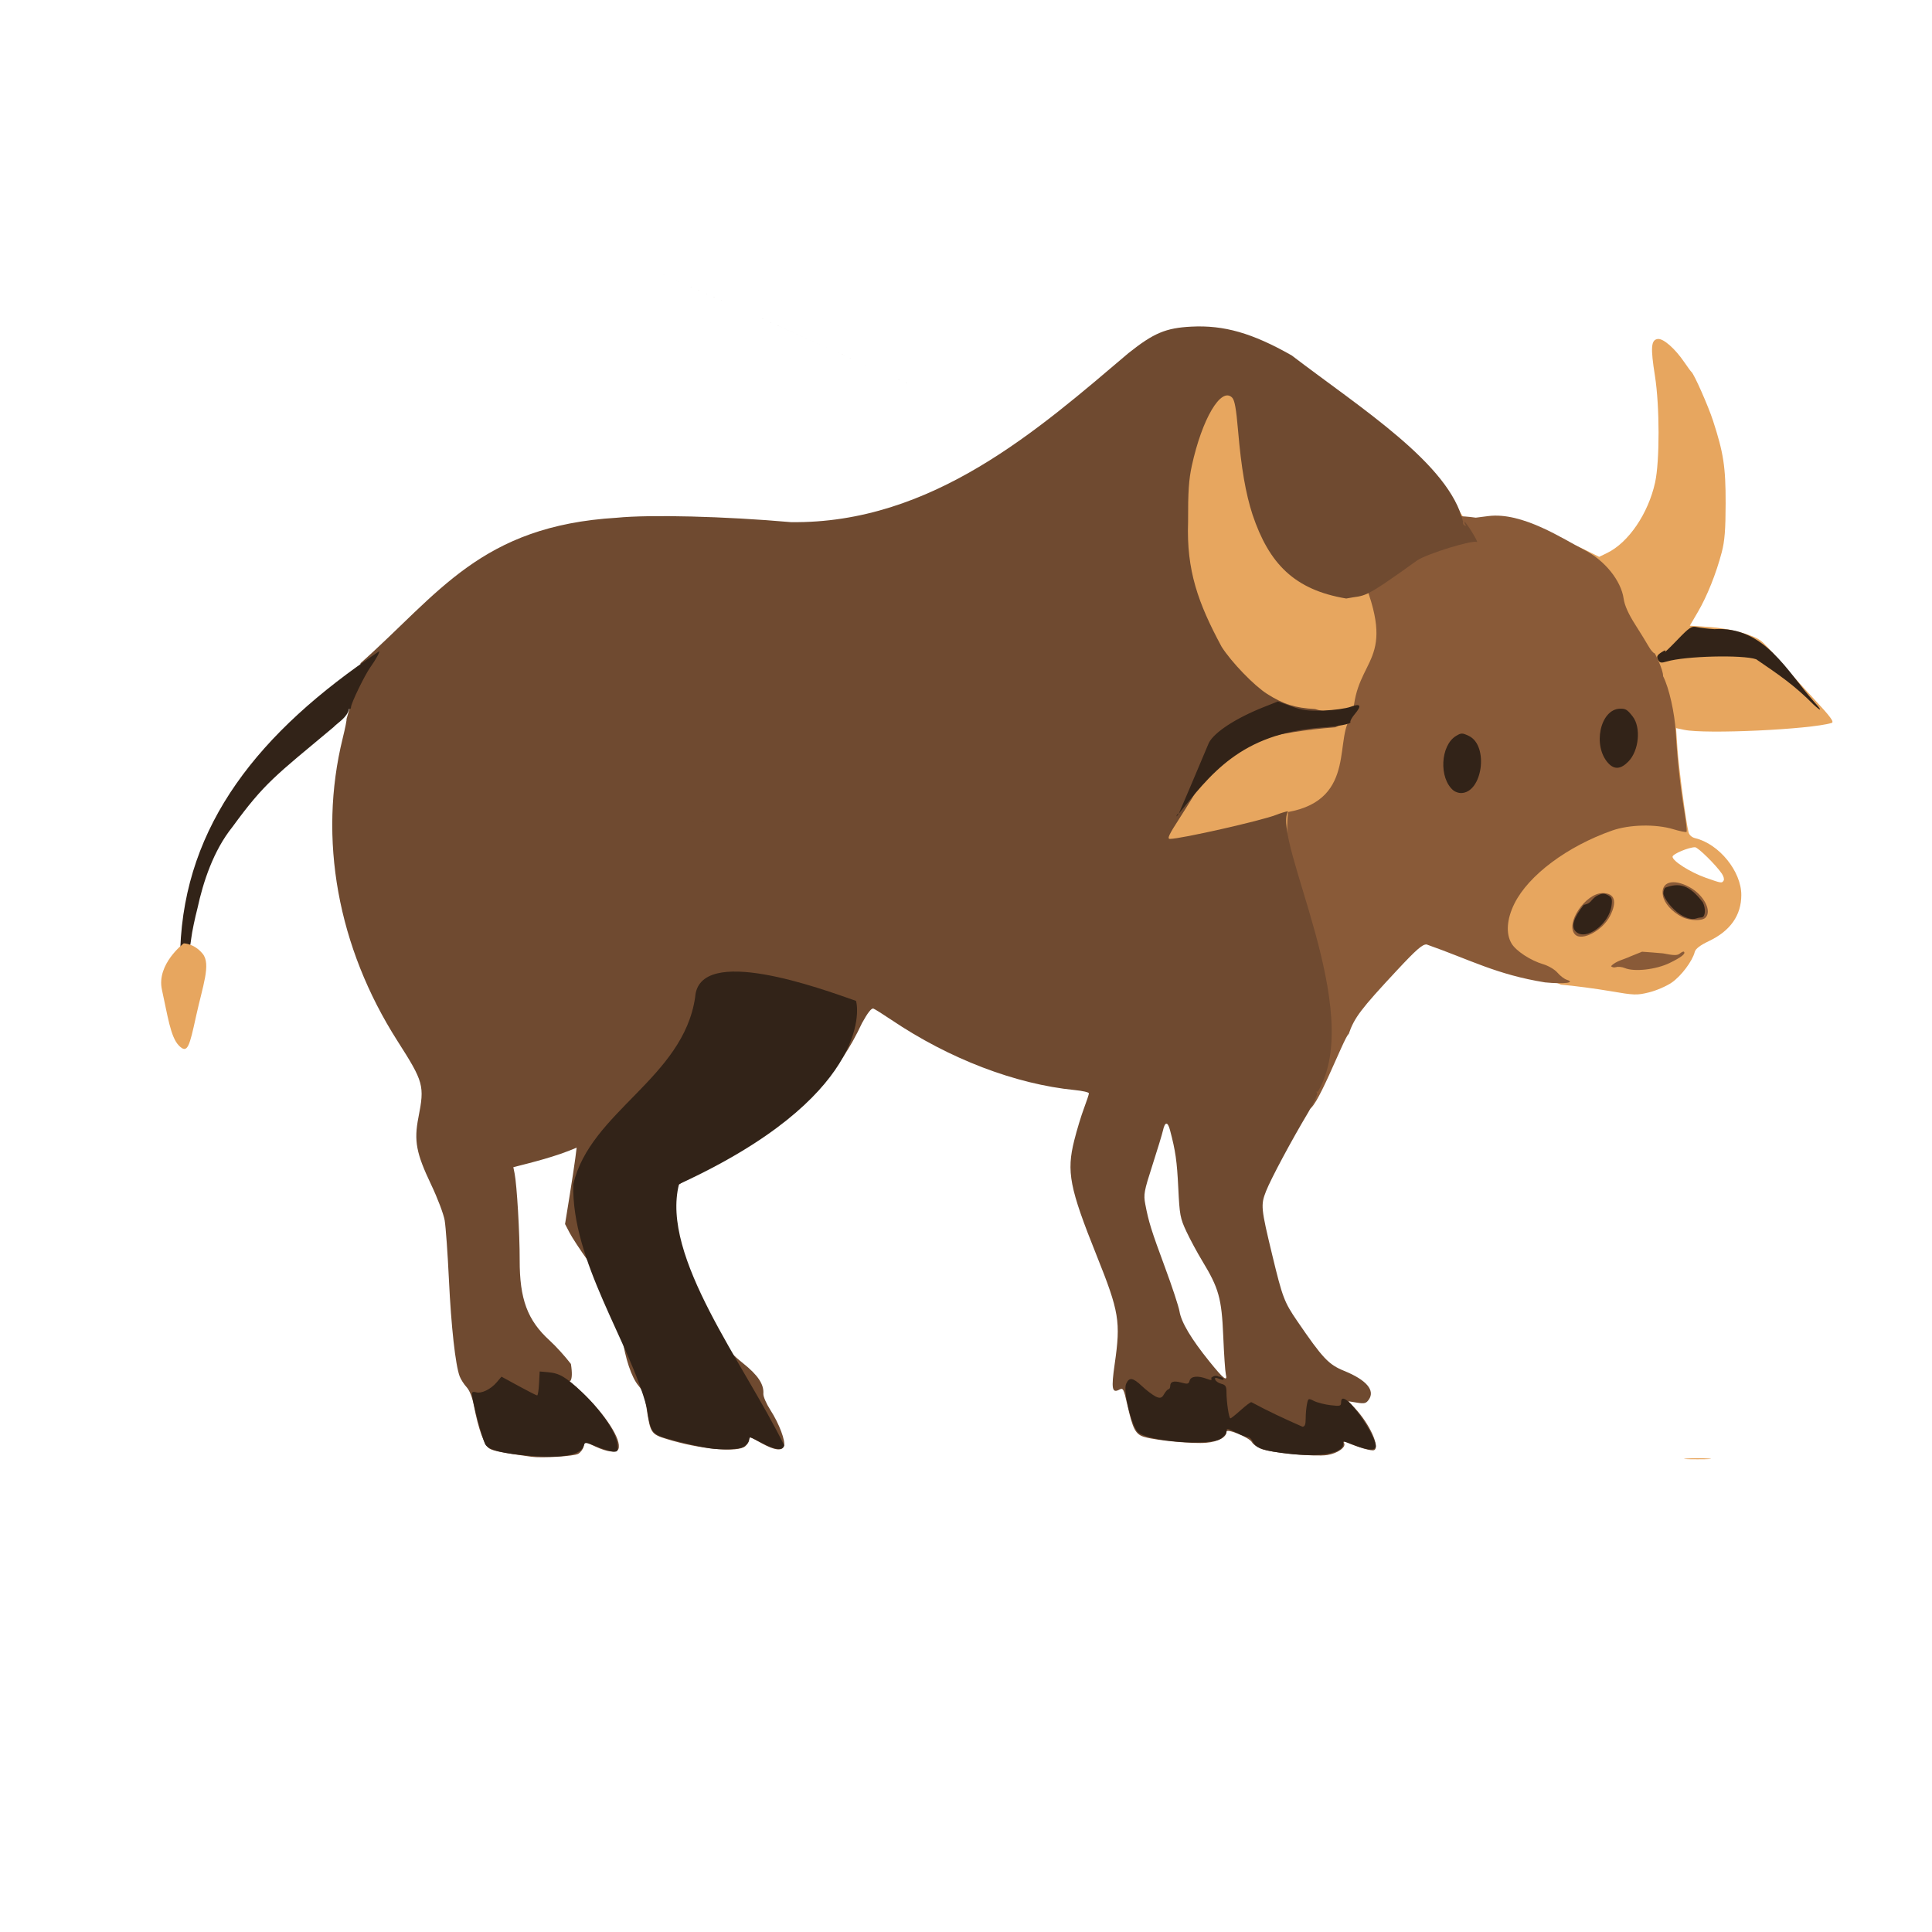 <?xml version="1.0" encoding="UTF-8" standalone="no"?>
<!-- Created with Inkscape (http://www.inkscape.org/) -->

<svg
   width="64"
   height="64"
   viewBox="0 0 16.933 16.933"
   version="1.1"
   id="svg5"
   inkscape:version="1.2 (dc2aedaf03, 2022-05-15)"
   sodipodi:docname="taureau.svg"
   xmlns:inkscape="http://www.inkscape.org/namespaces/inkscape"
   xmlns:sodipodi="http://sodipodi.sourceforge.net/DTD/sodipodi-0.dtd"
   xmlns="http://www.w3.org/2000/svg"
   xmlns:svg="http://www.w3.org/2000/svg">
  <sodipodi:namedview
     id="namedview7"
     pagecolor="#ffffff"
     bordercolor="#666666"
     borderopacity="1.0"
     inkscape:pageshadow="2"
     inkscape:pageopacity="0.0"
     inkscape:pagecheckerboard="0"
     inkscape:document-units="mm"
     showgrid="false"
     units="px"
     inkscape:zoom="16"
     inkscape:cx="28.53125"
     inkscape:cy="32.375"
     inkscape:window-width="1920"
     inkscape:window-height="1017"
     inkscape:window-x="1912"
     inkscape:window-y="-8"
     inkscape:window-maximized="1"
     inkscape:current-layer="g822"
     inkscape:showpageshadow="2"
     inkscape:deskcolor="#d1d1d1" />
  <defs
     id="defs2" />
  <g
     inkscape:label="Calque 1"
     inkscape:groupmode="layer"
     id="layer1">
    <g
       id="g4128"
       transform="translate(-0.631,0.126)">
      <g
         id="g5578"
         transform="translate(0.089,0.089)">
        <g
           id="g7501"
           transform="translate(-0.063,0.947)">
          <g
             id="g9467"
             transform="translate(-0.089,-0.803)">
            <g
               id="g10302"
               transform="translate(0.312,-0.045)">
              <g
                 id="g11479"
                 transform="translate(-0.126,0.063)">
                <g
                   id="g11873"
                   transform="translate(-0.236,0.665)">
                  <g
                     id="g12382"
                     transform="translate(-121.985,-82.268)">
                    <g
                       id="g13305"
                       transform="matrix(0.133,0,0,0.133,114.639,78.216)">
                      <g
                         id="g17429"
                         transform="translate(0.905,5.664)">
                        <g
                           id="g18595"
                           transform="translate(-3.363,-8.745)">
                          <g
                             id="g21002"
                             transform="translate(1.708,-2.82)">
                            <g
                               id="g23814"
                               transform="translate(8.725,-1.122)">
                              <g
                                 id="g24838"
                                 transform="translate(11.143,-0.857)">
                                <g
                                   id="g25315"
                                   transform="translate(-3.49,2.493)">
                                <g
                                   id="g27220"
                                   transform="translate(2.468,1.234)">
                                <g
                                   id="g29753"
                                   transform="translate(1.476,-2.374)">
                                <g
                                   id="g30615"
                                   transform="translate(0.92,1.369)">
                                <g
                                   id="g31433"
                                   transform="translate(-2.468,-1.41)">
                                <g
                                   id="g31731"
                                   transform="translate(1.058,-0.705)">
                                <g
                                   id="g33243"
                                   transform="matrix(1.077,0,0,1.077,-7.373,-3.174)">
                                <g
                                   id="g35254"
                                   transform="translate(-2.214,-0.92)">
                                <g
                                   id="g36749"
                                   transform="translate(-0.982,-2.782)">
                                <g
                                   id="g37297"
                                   transform="translate(-6.776,-3.503)">
                                <g
                                   id="g38955"
                                   transform="matrix(1.217,0,0,1.217,-23.105,-18.212)">
                                <g
                                   id="g39618"
                                   transform="translate(-0.269,-0.269)">
                                <g
                                   id="g40032"
                                   transform="translate(-1.901,-3.042)">
                                <g
                                   id="g40543"
                                   transform="translate(0.38,-2.091)">
                                <g
                                   id="g41372"
                                   transform="translate(1.966,-7.93)">
                                <g
                                   id="g43278"
                                   transform="translate(1.521,-0.38)">
                                <g
                                   id="g44210"
                                   transform="matrix(1.158,0,0,1.158,-18.904,-21.776)">
                                <g
                                   id="g44833"
                                   transform="matrix(1.12,0,0,1.12,-12.539,-14.548)">
                                <g
                                   id="g47597"
                                   transform="translate(3.111,-1.244)">
                                <g
                                   id="g48754"
                                   transform="translate(-2.904,-6.637)">
                                <g
                                   id="g234"
                                   transform="matrix(0.041,0,0,0.041,104.64,119.672)">
                                <g
                                   id="g2138"
                                   transform="translate(-86.211,-40.57)">
                                <g
                                   id="g2696"
                                   transform="translate(-124306.44,-9412.237)">
                                <g
                                   id="g3765"
                                   transform="translate(25.356,-50.712)">
                                <g
                                   id="g4557"
                                   transform="translate(46.617,-35.859)">
                                <g
                                   id="g5244"
                                   transform="translate(7.172,14.344)">
                                <g
                                   id="g5807"
                                   transform="translate(-5.198,-21.114)">
                                <g
                                   id="g6945"
                                   transform="translate(-10.143,-243.42)">
                                <g
                                   id="g11108"
                                   transform="translate(18.189,-37.636)">
                                <g
                                   id="g15049"
                                   transform="translate(-65.926,141.995)">
                                <g
                                   id="g19861"
                                   transform="matrix(0.074,0,0,0.074,115423.38,9039.231)">
                                <g
                                   id="g20437"
                                   transform="translate(-478.388,-785.882)">
                                <g
                                   id="g21032"
                                   transform="translate(2047.188,-1072.337)">
                                <g
                                   id="g21869"
                                   transform="matrix(0.043,0,0,0.043,117368,10137.003)">
                                <g
                                   id="g25455"
                                   transform="translate(154741.46,-87178.414)">
                                <g
                                   id="g26278"
                                   transform="translate(-18012.371,-8233.442)">
                                <g
                                   id="g27240"
                                   transform="translate(-0.004,5582.762)">
                                <g
                                   id="g28306"
                                   transform="translate(-15790.441,-2255.777)">
                                <g
                                   id="g33735"
                                   transform="translate(14662.549,-16918.328)">
                                <g
                                   id="g37868"
                                   transform="translate(-5075.498,25941.433)">
                                <g
                                   id="g76752"
                                   transform="matrix(-1,0,0,1,9442.317,-1595.075)">
                                <g
                                   id="g82459"
                                   transform="translate(3383.667,-1127.889)">
                                <g
                                   id="g83208"
                                   transform="matrix(0.203,0,0,0.203,-15348.528,66747.475)">
                                <g
                                   id="g83934"
                                   transform="matrix(-1,0,0,1,240692.18,94139.78)">
                                <g
                                   id="g84550"
                                   transform="translate(-8.7627443e-5,55472.344)">
                                <g
                                   id="g9096"
                                   transform="translate(31379.925,-62759.843)">
                                <g
                                   id="g11527"
                                   transform="translate(61019.625,105397.54)">
                                <g
                                   id="g13422"
                                   transform="translate(-44377.907,44377.908)">
                                <g
                                   id="g1137"
                                   transform="translate(-3.3240812e-4,138680.92)">
                                <g
                                   id="g3632"
                                   transform="translate(177511.65,-22188.943)">
                                <g
                                   id="g5936"
                                   transform="translate(11767.473,-47069.909)">
                                <g
                                   id="g7318">
                                <g
                                   id="g11619"
                                   transform="translate(27457.436,-223581.94)" />
                                <g
                                   id="g11985"
                                   transform="translate(70604.821,-133364.68)">
                                <g
                                   id="g12707"
                                   transform="matrix(1.187,0,0,1.187,95904.637,-164033.62)">
                                <g
                                   id="g4721"
                                   transform="matrix(-1,0,0,1,-561251.4,-59483.037)">
                                <g
                                   id="g7072">
                                <g
                                   id="g10426"
                                   transform="translate(66928.962,-211126.69)">
                                <g
                                   id="g11693"
                                   transform="translate(967399.8,-74774.864)">
                                <g
                                   id="g12809"
                                   transform="translate(37387.427,-102815.44)">
                                <g
                                   id="g2473"
                                   transform="translate(132184.53,-3304.613)">
                                <g
                                   id="g822"
                                   transform="translate(6609.22,-135489.15)">
                                <path
                                   style="fill:#e7a65f;stroke-width:2570.36"
                                   d="m -2310419.4,1359482.3 c -7422,-519.2 -19566.9,-519.2 -26988.8,0 -7421.9,519.2 -1349.5,944 13494.4,944 14843.8,0 20916.3,-424.8 13494.4,-944 z M -1742475.7,27943.43 c -23915.5,-8849.717 -227464.9,68010.282 -294400.9,173354.23 l -15864.4,23570.66 -38555.4,-1352.91 c -45341.6,-1591.03 -66912,1953.16 -93937.9,15434.67 l -17327.7,8643.63 -9911.3,-4817.29 c -26306.7,-12786.07 -50684,-48639.26 -59083.2,-86897.46 -5780.6,-26329.96 -5676.8,-94498.084 200.2,-131492.5 5535.9,-34847.776 4833,-44276.068 -3387.7,-45439.009 -6895.8,-975.505 -21413.3,11752.791 -33134.8,29050.974 -3863.4,5701.488 -7725.2,10944.67 -8581.9,11651.519 -3269.9,2697.913 -20585.5,41826.367 -26419.8,59701.565 -13085.3,40090.401 -15737.5,57407.371 -15657.5,102231.041 58.4,32721.41 1154.4,46521.62 4797,60403.43 6872.2,26189.49 18050.5,54144.1 29404.8,73535.01 l 9946.7,16987.12 -23412.8,1537.95 c -24518.2,1610.53 -52165.9,8803.01 -63431.5,16501.52 -3649.3,2493.81 -13402.2,12630.82 -21673.1,22526.7 -8270.9,9895.88 -27595.1,31491.29 -42942.6,47989.84 -22396.4,24076.01 -26997.3,30271.11 -23308.2,31384.44 26592.1,8025.12 155374.7,14028.58 181701.4,8470.36 l 10031.6,-2117.93 -1744.6,25251.16 c -1635.3,23670.61 -10407,90146.39 -13594.8,103026.89 -875.4,3537.33 -4087.5,6441.58 -8221,7433.2 -29469.6,7069.77 -56937.5,40920.96 -56891.9,70113.06 39,25022.99 13481.3,44159.33 39864.3,56750.8 11023.5,5261.01 16572.7,9515.88 17573.3,13474.26 2837.6,11226.27 16749.6,29723.55 28366.9,37716.44 6466.4,4449.01 19008.2,9874.73 27870.7,12057.17 15131.4,3726.2 18071.9,3631.74 48243,-1549.52 17671.3,-3034.66 44852.8,-6604.43 60403.5,-7932.82 173631.5,-74756.29 476982.7,-100480.05 538373.1,-212767.87 128120.8,-234342.77 -128702.3,-566663.36 -125293.5,-534430.33 z m -613637.5,618761.02 c -912.1,-1475.85 66.1,-5235 2173.5,-8353.66 7287.7,-10783.97 29491.1,-32659.03 33149.2,-32659.03 7850.9,0 27721,8375.51 27721,11684.74 0,5335.74 -21876.6,19209.92 -40851.8,25908.37 -19623.9,6927.43 -19989.1,6983.69 -22191.9,3419.58 z"
                                   id="path832"
                                   sodipodi:nodetypes="sssscccsscsssssssssscsssssscssssssssscscssssss" />
                                <path
                                   style="fill:#895a38;stroke-width:2570.36"
                                   d="m -2050404.3,199272.02 -15422.1,-1951.65 c -42257.6,-5347.66 -92745.4,28593.39 -117848.7,41377.87 -25727.1,13102.32 -45973.5,38107.96 -49130.9,60679.82 -1106.7,7911.38 -5864.4,18583.93 -13946.6,31285.3 -6746.8,10602.73 -14394.3,23036.84 -16994.3,27631.36 -2600.1,4594.52 -5955.6,8353.67 -7456.8,8353.67 0,0 -10404.4,19661.13 -10203.6,28089.01 -7308,14132.08 -14367.4,45466.92 -15676.7,69584.62 -1724.2,31759.35 -5586.9,67333.79 -10552.2,97182.21 -2189.2,13159.82 -3401.5,24505.72 -2694.2,25213.11 707.4,707.39 8061.3,-759.28 16342,-3259.24 21785.7,-6577.11 54110.3,-5871.11 75459.3,1648.11 55415.2,19517.59 102937.1,55036.84 120405.8,89994.77 9468.7,18948.48 10800.3,37057.43 3619,49214.48 -5463,9248.07 -23536.2,21085.01 -39203,25675.73 -6361.6,1864.12 -14219.9,6532.36 -17462.8,10373.86 -3242.9,3841.51 -8428.9,7788.39 -11524.4,8770.86 -11519.3,3656.11 3815.3,5488.75 26862.2,3210.36 59815.1,-9656.79 91706.3,-27658.86 146065.1,-46789.76 5103.5,-272.46 12596,6269.13 36407.2,31786.42 44608.4,47804.61 52827.8,58649.47 59650.2,78703.87 5245.4,2050.67 42649.2,102920.62 50476.9,91535.33 -28531.7,-91349.62 35068.3,-250691.27 24389.1,-365298.13 -87745.1,-15788.02 -54743,-96176.43 -80281.3,-119404.35 -3177,-73515.91 -57147.5,-63281.69 -8776.9,-176741.23 2393.8,-50553.6 -74593.8,-76649.35 -142502.3,-66866.4 z m -183817,555417.17 c 3385.7,-1428.33 8204.1,-1946.82 10707.7,-1152.22 2503.5,794.58 5295.8,241.1 6205,-1230.2 -5671.7,-6485.17 -16777.4,-8465.6 -23751,-11984.37 -6679.9,-2655.13 -13179.2,-5266.75 -14442.9,-5803.57 -7576.2,387.54 -17325,1366.97 -25856.9,2040.15 -13575.5,2698.36 -17687.9,2726.17 -20803.3,140.6 -2135.5,-1772.39 -4370.3,-2735.02 -4966.1,-2139.21 -2418.5,2418.48 3286.6,6870.16 17866,13940.73 16674.5,8086.68 43414.7,11092.95 55041.5,6188.01 z m 61316,-41359.49 c 12748.9,-13020.36 -12617.8,-51090.05 -34042.5,-51090.05 -14821.7,0 -18142.4,10374.89 -9034.7,28227.45 9167.7,17970.05 34633.8,31485.82 43077.2,22862.6 z m -131730.8,-21709.31 c 12422,-6447.38 21662.1,-16779.61 23429.1,-26198.35 3174.4,-16921.45 -12353.8,-21824.23 -33008,-10421.68 -17527.4,9676.38 -27709,29326.69 -19466.2,37569.52 4322,4322.01 19867.7,3813.83 29045.1,-949.49 z"
                                   id="path830"
                                   sodipodi:nodetypes="csssssccssssssssssccsccccccssccccssssssssssssss" />
                                <path
                                   style="fill:#6f4a30;stroke-width:2570.36"
                                   d="m -885798.12,1357311.8 c 35990.42,-4961.2 47030.37,-7146.6 51943.22,-10282.5 6134.14,-3915.4 13543.27,-24604.8 18878.36,-52716.2 1956.58,-10309.6 5339.61,-18876.7 9042.29,-22898.4 3253.87,-3534.3 7086.82,-9525.5 8517.68,-13313.7 5202.85,-13774.9 10478.4,-61242.4 13232.34,-119059.8 1548.77,-32515 3910.7,-65479.9 5248.75,-73255.2 1338.05,-7775.4 8815.56,-27530.6 16616.7,-43900.6 18529.41,-38882.27 21422.91,-54134.93 15748.43,-83015.23 -7711.18,-39246.03 -6515.39,-43617.19 25751.91,-94135.04 73965.23,-115800.3 98163.47,-249496.84 67607.44,-373534.57 -3072.98,-12474.34 -5179.82,-23088.02 -4681.88,-23585.97 0,0 -19948.84,-67948.82 -17083.54,-68695.03 -96888.18,-85942.36 -148372.08,-169489.93 -316206.41,-179544.04 -40666.47,-4093.78 -133046.77,-1763.26 -214624.97,5414.47 -174423.7,2341.33 -305815.5,-114723.208 -416470.5,-208539.981 -31023,-24670.864 -45884.7,-30920.941 -77364.5,-32535.592 -40337,-2068.953 -75226,7929.93 -123749.2,35465.464 -86280.8,65873.141 -194781.4,134108.439 -211440.3,205400.289 799.1,1292.91 98.7,3187.73 -1556.6,4210.68 -1879.4,1161.6 -2320.8,745.77 -1175.3,-1107.57 1008.6,-1632.12 1286.5,-2967.5 617.5,-2967.5 -669,0 -4836.1,5882.81 -9260.2,13072.87 -4424.1,7190.09 -6931.1,12385.17 -5571,11544.64 4826.9,-2983.19 61446.3,14421.41 73577.3,22617.41 70622.7,50821.28 62231.3,41913.6 87531.5,47030.14 63958.4,-10696.32 95152.2,-42944.04 115480.6,-103261.32 8544.2,-26277.01 13909.1,-57368.4 17871.5,-103571.86 2351.9,-27423.243 4215.5,-37806.935 7347.5,-40939.004 13603.8,-13603.784 37063.9,26088.797 49711.3,84107.434 3723.2,17080.19 4728.2,32225.13 4604.9,69399.69 2074.3,59615.72 -12269.7,99788.97 -41408,153851.4 -12236.3,19128.53 -40013.6,47888.33 -56073.5,58056.9 -20291.6,12847.96 -34102.3,17203.9 -59271.5,18694.32 -17990.7,6454.4 -67937.5,4255.05 -24701,22458.43 74896.8,5846.41 127784.3,20789.12 147395.6,41644.75 3781.3,4021.25 11764,15986.32 17739.2,26589.05 5975.3,10602.73 18173,30555.14 27106.1,44338.69 12930.9,19952.16 15291.2,25061 11578.3,25061 -13462.2,0 -112874.2,-22492.39 -131004.9,-29640.4 -5172.5,-2039.3 -11717.9,-4068.47 -14545.3,-4509.31 19484.2,36301.95 -96365.6,246609.07 -36677.1,346081.72 1652.8,-1021.51 2027,-508.23 926.9,1271.66 -1021.1,1652.2 3820.1,12443.37 10844.7,24172.97 20340.8,33965.16 45901.7,81709.24 51938.6,97014.04 6722.6,17043.2 6354,20801.1 -7781.7,79341.5 -12493.1,51737.1 -14646.6,57410.5 -30697.7,80872.7 -31466.3,45994.7 -38603.1,53564.9 -57896,61412.1 -27360,11128.5 -38364.8,23974.6 -30345.8,35423.3 3279,4681.4 5407.1,5232.1 14495.5,3751 l 10652.2,-1735.9 -8087.2,8624.4 c -18098.7,19301.1 -31402.9,48647.2 -23439.6,51703 3210.9,1232.1 18845.8,-3248.5 33876.2,-9708.3 3421.6,-1470.5 4371.5,-1227.2 3119.2,799 -3125.3,5056.8 7817.6,12938.5 20692.3,14903.7 15330.6,2340.1 69908.9,-2815.6 81624.4,-7710.6 4752.5,-1985.8 9762.8,-5615.2 11134,-8065.3 3312.2,-5918.6 31446.6,-17509 31446.6,-12954.9 0,6779.7 10021.4,12251.2 24911.4,13601.4 16184.6,1467.6 60297.2,-2626.7 75993.3,-7053.3 11292.4,-3184.7 14524.1,-9280.6 21592.8,-40730 4187.5,-18630.7 5018.6,-20201.5 9437.7,-17836.5 9266.4,4959.2 10337.6,-822.7 5881.8,-31746.9 -7511.2,-52129.5 -5501.3,-64208.4 22165.1,-133209.3 33673.6,-83983.1 37464.5,-103495.1 27689,-142515.92 -3141.6,-12540.04 -8482.9,-30161.83 -11869.7,-39159.55 -3386.7,-8997.75 -6157.7,-17397.73 -6157.7,-18666.61 0,-1268.91 7807.5,-3079.81 17349.9,-4024.23 73272.4,-7251.78 154862.6,-38466.81 226199.7,-86540.13 10253.7,-6909.9 20232,-13173.14 22174,-13918.37 2354.8,-903.6 7032.2,5024.49 14041.8,17796.35 57158.1,123008.73 150939.6,140847.93 240546.8,210254.26 15863.3,17643.9 18895.3,29250.4 13341.1,51070.6 -12370.9,48600 -62474.1,122571.5 -107184.4,158245.2 -18379.9,14664.9 -25881.2,25943.2 -25020.6,37618.2 239.5,3250.4 -3667.1,12271.4 -8681.5,20046.7 -10876.5,16865.1 -19028.8,38560.4 -16735.4,44537 2434,6342.9 11613.2,5179.5 27283,-3457.8 16053.2,-8848.6 15654.1,-8741.3 15654.1,-4207.3 0,1901.4 2115.2,5371.4 4700.5,7711 9034.5,8176.1 55709,3915.8 97074.5,-8860.7 19178.1,-5923.5 20114.8,-7365.4 24738.8,-38085 2224.8,-14780.6 4612.8,-21444.1 9890.1,-27598.5 8603,-10032.8 16728,-34371 20239.97,-60628.3 4687.31,-35044.7 12334.36,-51999.3 42234.29,-93639.7 9271.69,-12912.3 19396.77,-28348.4 22500.22,-34302.5 l 5642.61,-10825.6 -5460.24,-33759.5 c -3003.13,-18567.7 -6221.22,-39762.53 -7151.28,-47099.57 l -1691.04,-13340.03 c 25534.76,11088.94 54788.65,18155.35 78066.04,24109.7 l -1553.45,7711.1 c -2832.46,14060 -6357.81,74056.9 -6267.82,106669.9 133.4,48303.1 -9628.02,74516.6 -37004.45,99373.2 -7534.06,6840.6 -19318.89,19847.4 -26188.54,28904.2 -7233.53,46515.4 24074.79,-861.7 -12266.57,33538.4 -30209.43,28595.8 -50627.15,60047.9 -46300.54,71322.9 1964.19,5118.6 13468.73,3934.9 28137.82,-2895.1 l 13271.35,-6179.2 1538.57,6130.1 c 846.18,3371.6 3911.36,7400 6811.5,8952.1 5543.62,2966.9 44463.35,5358.8 57640.14,3542.4 z m -856363.58,-101961.9 c 774.7,-3180.8 2189.8,-24289.8 3144.8,-46909 1962.4,-46479.8 5470.6,-59029.3 25915.4,-92704.6 6104,-10054.2 14851.8,-26273.5 19439.6,-36043 7731.8,-16464.6 8469.1,-20392.9 10087.8,-53747.9 1616.8,-33316.12 3388.2,-45721.85 10195.8,-71404.98 2894.5,-10920.09 6261.4,-10662.52 8750.4,669.42 918.2,4180.77 6743.9,23340.3 12945.9,42576.74 10341.4,32075.22 11071,36058.72 8798.7,48040.52 -4144.9,21855.8 -7417.4,32352.4 -24253.2,77792 -8904.4,24032.8 -16985.4,48539.2 -17957.7,54458.6 -2208.2,13442.9 -14430.8,33922.9 -36778.3,61625.2 -17689,21927.7 -22773.6,25849 -20289.2,15647 z m 231338,-1149479.87 c 807319.32,-360536.01 403659.7,-180268.005 0,0 z"
                                   id="path828"
                                   sodipodi:nodetypes="ssssssssssscccccsccssssscccsssccsccsssssccsssssssscssssssssssssssssssssccsssssssssssssscssccsssccsscsssssssssssssssscc" />
                                <path
                                   style="fill:#322318;stroke-width:2570.36"
                                   d="m -884512.94,1356176.7 c 33052.68,-2666.6 50916.77,-7083.7 55221.95,-13654.2 3407.62,-5200.7 16737.27,-55293.9 16744.78,-62927.4 2.11,-2148 -1768.28,-2823.8 -4842.04,-1848.3 -6524.32,2070.8 -18239.17,-3478.6 -25590.65,-12122.3 l -6017.6,-7075.4 -21231.9,11573.5 c -11677.53,6365.4 -21924.34,11573.5 -22770.66,11573.5 -846.31,0 -1885.66,-6650.8 -2309.64,-14779.5 l -770.86,-14779.6 -10281.43,913.4 c -14296.98,1270 -21821.47,5723.9 -42288.39,25031.4 -22666.71,21382.6 -41161.98,48160.8 -43065.38,62351.8 -1293.31,9642.1 -901.02,10662.2 4100.1,10662.2 3041.64,0 12344.43,-2768.9 20672.88,-6153 14172.58,-5758.8 15219.82,-5857.9 16347.18,-1547 3050.65,11665.8 25672.25,16041 66081.66,12780.9 z m -935092.56,-2573.1 c 29517.9,-3343.9 40362.5,-6868.5 43704.9,-14204.2 1577.8,-3462.9 4464.1,-6296.1 6414,-6296.1 1950,0 8079.9,-2313.3 13622,-5140.7 12054.1,-6149.5 12851.8,-6233 12851.8,-1344.4 0,2087.9 3130.1,5847.1 6955.8,8353.6 14437.7,9459.6 90780.2,3443.6 102284,-8060.2 7955.2,-7955.2 18441,-50933.6 14524.1,-59530.2 -3869.7,-8493.1 -8234,-7865.6 -19555,2811.5 -5283.3,4982.8 -12797.9,10710.2 -16699,12727.6 -10740.4,5564.9 -8842,-4945.9 -15974.2,-8935.4 -1174.8,0 -2136,-1666.8 -2136,-3703.9 0,-5716.2 -4247.6,-7065.8 -13873.4,-4408 -7628.7,2106.4 -8971.4,1781.2 -10075.3,-2440 -1439,-5503 -10165.1,-6431.7 -21158.6,-2252 -5704.7,2168.9 -6635,1962.5 -5420.3,-1202.9 -961.6,-470.4 -4236.7,-4280.9 -9572.4,-1415.5 -2120.6,0 -4568.2,1153.2 -5439.3,2562.6 -1043.6,1688.6 616,1726.2 4866,110.5 5080.4,-1931.6 6163.5,-1706.3 5101.6,1061 -741.5,1932.2 -4156.1,4217.9 -7588.1,5079.3 -5048.8,1267.2 -6239.9,3205.4 -6239.9,10154.6 0,12392.2 -2999.9,32445.5 -4847.4,32403 -868.2,-20.6 -6715.7,-4669.2 -12994.6,-10331.6 -6278.9,-5662.4 -12082.2,-9983.5 -12896.2,-9602.5 -21444,11535.1 -39592.1,19914.7 -62930.9,30251.8 -2936.8,0 -4004.5,-2655.6 -4004.5,-9960.1 0,-5478.1 -693.7,-13428.5 -1541.5,-17667.7 -1503.2,-7515.8 -1722.5,-7617.2 -8819.7,-4076.6 -4003,1997 -13141,4325.2 -20306.6,5173.9 -11914.5,1411.1 -13028.3,1093.5 -13028.3,-3715.1 0,-9015.3 -8105.3,-3910.5 -21160.2,13326.7 -13204.1,17434.3 -23738.8,38596.7 -21232.4,42652.2 2391,3868.6 10108.9,3066.8 25015.1,-2598.8 16061.6,-6104.7 14807.2,-5961.9 14807.2,-1684.8 0,11316.9 28325.7,16323 67347.3,11902.4 z m 714041.7,-6764.4 c 17590.1,-2699.7 56082,-12190.9 62255,-15350.7 9472.3,-4848.6 11320.5,-9082.2 15030.1,-34428.7 21071.4,-81468.6 93155.15,-180736.7 90719.49,-275821.1 -20681.62,-89376.82 -135557.39,-130733.08 -150233.19,-230481.11 -4413.1,-66431.34 -156377.5,-10315 -198310.2,4364.6 -4063.5,11621.26 -13832.9,119374.07 218181.7,226008.61 22938.8,89705.7 -80125,220823.6 -129619.1,322007.5 1298.8,6821.3 10523.9,6044.2 26212,-2208.3 8183.5,-4304.6 15205,-7826.7 15603.4,-7826.7 398.5,0 1325.7,2299.4 2060.7,5109.8 734.9,2810.4 4415.1,6280.3 8178.1,7711 6590.7,2505.8 26573.1,2963.8 39922,915.1 z m -165659.6,-553329.37 c 647585.79,-818962.542 323792.89,-409481.27 0,0 z m 818327.8,-62424.71 c -5547.73,-153462.08 -97095.16,-267671.67 -245143.01,-367007.09 -1581.26,0 4050.96,10290.22 10747.42,19635.82 7039.26,9824.04 23829.1,44490.39 23829.1,49200.47 0,1890.42 1048.78,2788.97 2330.65,1996.73 2647.98,11216.14 13557.21,16644.83 19386.57,22805.51 71966.64,60141.46 84826.69,68511.58 124515.36,122914.2 23558.3,29310.92 36117.63,68021.91 43038.83,99910.26 3363.71,12950.65 6845.43,29754.39 7737.17,37341.63 1315.09,11189.39 2276.55,13251.2 5090.31,10916 2610.05,-2166.14 3744.3,-2011.79 4580.93,623.45 611.57,1926.33 1690.6,5237.41 2397.85,7357.96 707.24,2120.54 1377.22,-442.18 1488.82,-5694.94 z m -1720833.5,-21479.75 c 6054.9,-6054.89 2805.6,-16898.15 -9841.8,-32843.55 -9543.3,-1920.7 -8089.1,-5626.58 -15294.3,-10638.36 -7022.6,-3781.95 -9466.8,-4019.55 -14367.5,-1396.78 -5017.5,2685.25 -5706.8,4640.93 -4584.6,13007.5 3103.5,23138.07 31960.6,43998.79 44088.2,31871.19 z m -131589.6,-19389.78 c 9059.2,-4647.65 20163.3,-16963.93 23259.1,-25798.33 818.8,-2336.56 -2.5,-6288.8 -1826.9,-8782.74 -17147.4,-6527.74 -29732.9,-3952.65 -46495.6,17952 -3962.6,7807.68 -3222.8,18149.9 1327.6,18558.36 2120.5,190.46 4433.8,568.02 5140.7,839.24 5541.4,2126.38 10490.1,1389.62 18595.1,-2768.53 z m 623880.1,-122436.63 c 62.9,-1767.12 -1110.5,-3212.95 -2607.6,-3212.95 -12192.6,-27830.77 -26295.1,-61855.77 -37251.3,-87649.05 -6832.8,-13213.16 -33604,-30592.59 -68216.9,-44285.36 l -16942.6,-6702.41 -16549.2,6002.66 c -13690.6,4965.75 -20532,5863.76 -39605.4,5198.5 -12680.8,-442.28 -27682.7,-2505.02 -33337.5,-4583.82 -12489.5,-4591.36 -14233.4,-1694.98 -5341.8,8872.08 3663.7,4354.08 6101.9,8821.7 5418.2,9928.01 -1386.1,2242.74 16278.7,5549.79 35908.6,6722.44 99664.5,7716.7 136527,57113.72 178525.5,109709.9 z m -341412.1,-32129.48 c 18121.6,-14990.41 16085.5,-55656.7 -3369,-67289.4 -6332,-3786.14 -7606.6,-3781.79 -15648.8,53.21 -24954.5,11899.96 -16833.9,70449.06 9771,70449.06 2949.5,0 7110.6,-1445.83 9246.8,-3212.95 z m -191157,-33414.67 c 19941.7,-21288.02 10282.2,-66816.27 -14300.3,-67402.08 -6891,-164.25 -8914.6,1073.95 -15536.4,9506.24 -10572.7,13463.39 -7884.1,42243.26 5196.2,55622.08 9302.3,9514.67 17176.9,10241.31 24640.5,2273.76 z m -252702.6,-72706.55 c 23275.1,-23496.62 42140.7,-36295.34 70460.2,-55627.53 16727.5,-5798.32 87540.1,-4033.43 110253.9,2747.89 7033.3,2099.86 8757.3,1750.34 10873.8,-2204.46 2008.3,-3752.47 1166.3,-5583.9 -4176.8,-9084.84 -4419.9,-2896.02 -5964.8,-3203.41 -4550.1,-905.33 1178.2,1913.76 -5517.6,-4482.19 -14879.5,-14213.21 -15215.3,-15815.13 -17795.9,-17516.56 -24316.3,-16032.12 -4012,913.37 -13734.3,2058.32 -21605,2544.29 -61733.7,-3921.76 -89723.8,52094.62 -123065.5,89694.01 -10102.9,10950.63 -9495.3,12812.96 1005.3,3081.32 z"
                                   id="path824"
                                   sodipodi:nodetypes="ssssscssscssssssssssssssssccssssccssssscsccssssssssssssccccccsssssccccssccccsssscsccsssssccssscccscsssssccsssssssssssccssssssccsc" />
                                <path
                                   style="fill:#e7a65f;fill-opacity:1;stroke:none;stroke-width:37387.4px;stroke-linecap:butt;stroke-linejoin:miter;stroke-opacity:1"
                                   d="m -457159.88,724206.06 c 0,0 33882.36,25703.86 26872.22,57249.51 -7010.14,31545.65 -10515.21,58417.87 -21030.43,68933.08 -10515.22,10515.22 -12851.93,1168.36 -21030.43,-36219.07 -8178.5,-37387.44 -18693.72,-64259.66 -8178.5,-77111.59 10515.21,-12851.93 23367.14,-12851.93 23367.14,-12851.93 z"
                                   id="path937" />
                                </g>
                                </g>
                                </g>
                                </g>
                                </g>
                                </g>
                                </g>
                                </g>
                                </g>
                                </g>
                                </g>
                                </g>
                                </g>
                                </g>
                                </g>
                                </g>
                                </g>
                                </g>
                                </g>
                                </g>
                                </g>
                                </g>
                                </g>
                                </g>
                                </g>
                                </g>
                                </g>
                                </g>
                                </g>
                                </g>
                                </g>
                                </g>
                                </g>
                                </g>
                                </g>
                                </g>
                                </g>
                                </g>
                                </g>
                                </g>
                                </g>
                                </g>
                                </g>
                                </g>
                                </g>
                                </g>
                                </g>
                                </g>
                                </g>
                                </g>
                                </g>
                                </g>
                                </g>
                                </g>
                                </g>
                                </g>
                                </g>
                                </g>
                                </g>
                                </g>
                                </g>
                              </g>
                            </g>
                          </g>
                        </g>
                      </g>
                    </g>
                  </g>
                </g>
              </g>
            </g>
          </g>
        </g>
      </g>
    </g>
  </g>
</svg>
